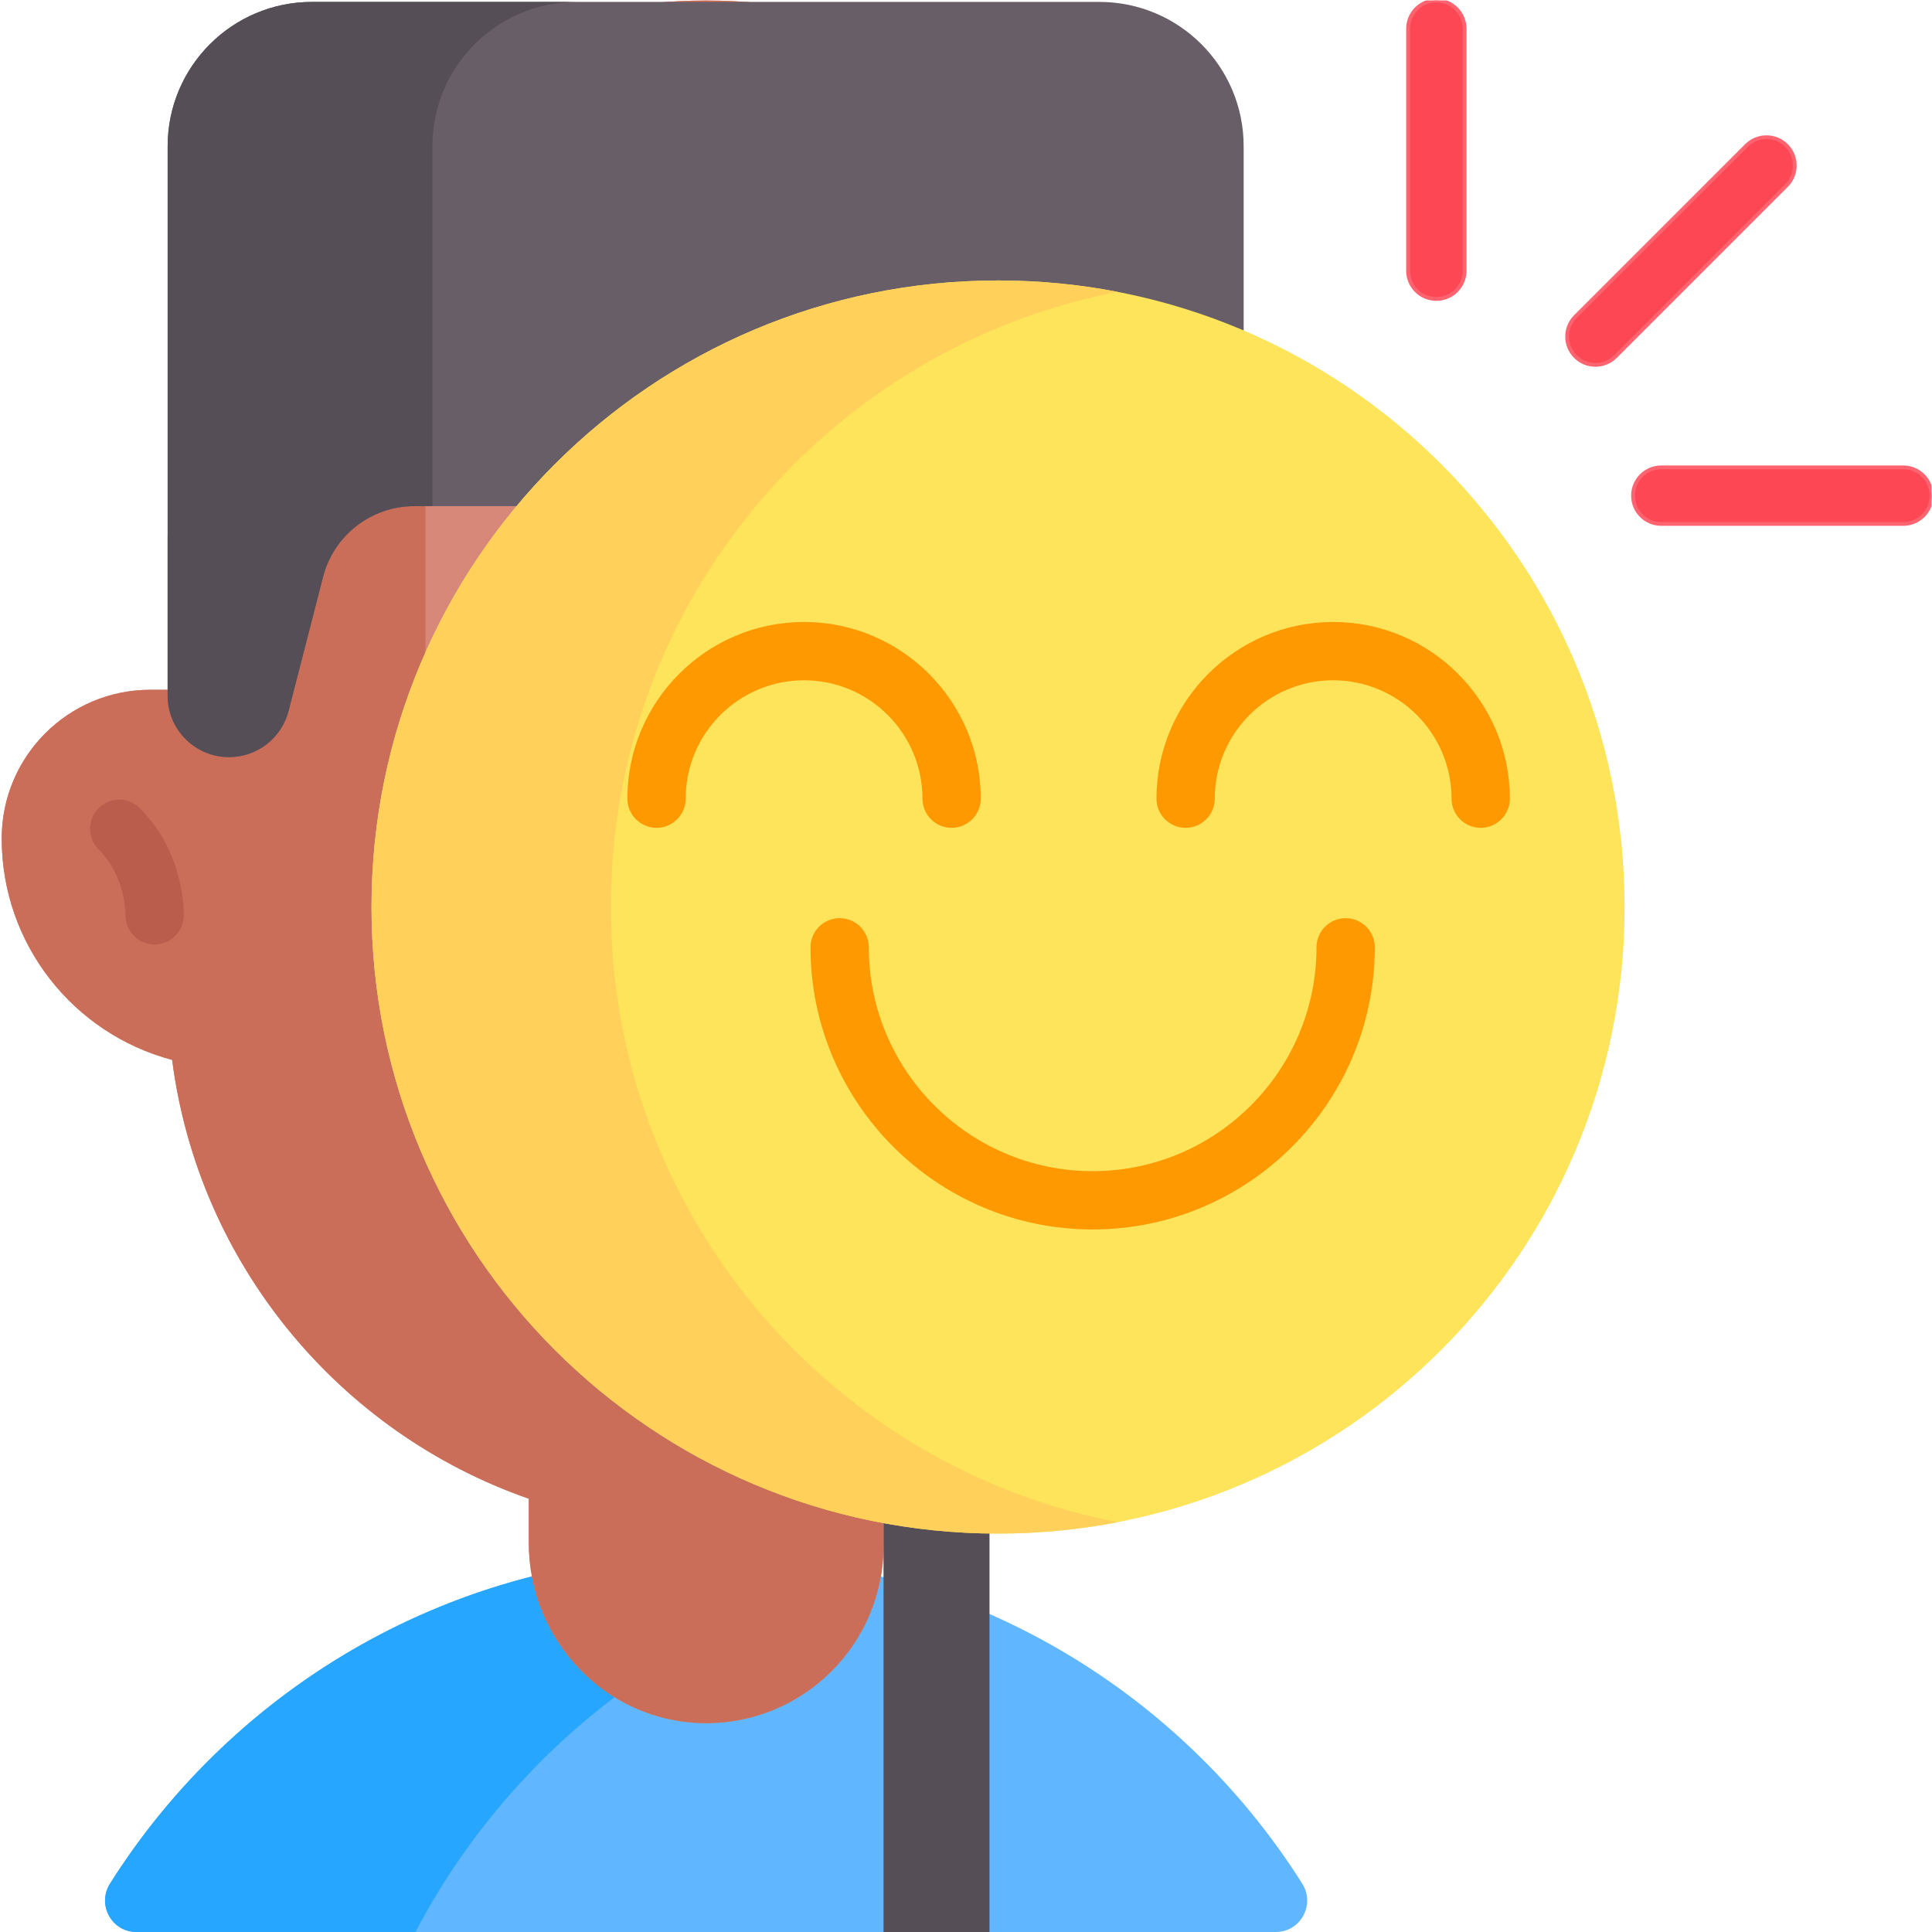<?xml version="1.0" encoding="UTF-8" standalone="no"?>
<!-- Created with Inkscape (http://www.inkscape.org/) -->

<svg
   version="1.1"
   id="svg1089"
   width="682.667"
   height="682.667"
   viewBox="0 0 682.667 682.667"
   xmlns="http://www.w3.org/2000/svg"
   xmlns:svg="http://www.w3.org/2000/svg">
  <defs
     id="defs1093">
    <clipPath
       clipPathUnits="userSpaceOnUse"
       id="clipPath1103">
      <path
         d="M 0,512 H 512 V 0 H 0 Z"
         id="path1101" />
    </clipPath>
  </defs>
  <g
     id="g1095"
     transform="matrix(1.333,0,0,-1.333,0,682.667)">
    <g
       id="g1097">
      <g
         id="g1099"
         clip-path="url(#clipPath1103)">
        <g
           id="g1105"
           transform="translate(338.185,0.001)">
          <path
             d="m 0,0 h -302.016 c -6.583,0 -10.525,7.255 -7.011,12.821 33.07,52.397 91.476,87.192 158.025,87.192 66.537,0 124.943,-34.795 158.013,-87.192 C 10.524,7.255 6.582,0 0,0"
             style="fill:#60b7ff;fill-opacity:1;fill-rule:nonzero;stroke:none"
             id="path1107" />
        </g>
        <g
           id="g1109"
           transform="translate(231.362,94.751)">
          <path
             d="m 0,0 c -52.694,-12.772 -96.633,-47.879 -121.247,-94.751 h -73.946 c -6.582,0 -10.524,7.255 -7.01,12.821 33.07,52.397 91.48,87.187 158.02,87.187 C -28.964,5.257 -14.167,3.431 0,0"
             style="fill:#26a6fe;fill-opacity:1;fill-rule:nonzero;stroke:none"
             id="path1111" />
        </g>
        <g
           id="g1113"
           transform="translate(373.924,289.882)">
          <path
             d="m 0,0 c 0,-28.163 -19.172,-51.836 -45.176,-58.704 -7.006,-54.19 -44.403,-98.859 -94.542,-116.334 v -12.465 c 0,-26.224 -21.486,-47.441 -47.82,-47.005 -25.779,0.427 -46.215,21.996 -46.215,47.778 v 11.704 c -50.139,17.463 -87.536,62.132 -94.542,116.322 -13.008,3.44 -24.296,11.069 -32.341,21.365 -8.045,10.296 -12.835,23.258 -12.835,37.339 0,21.757 17.636,39.405 39.405,39.405 h 4.582 v 39.964 c 0,78.838 63.911,142.749 142.748,142.749 h 10e-4 c 78.837,0 142.748,-63.911 142.748,-142.749 V 39.405 h 4.582 c 10.884,0 20.73,-4.409 27.863,-11.542 C -4.409,20.73 0,10.873 0,0"
             style="fill:#d78878;fill-opacity:1;fill-rule:nonzero;stroke:none"
             id="path1115" />
        </g>
        <g
           id="g1117"
           transform="translate(235.897,115.454)">
          <path
             d="m 0,0 c -0.564,-0.21 -1.129,-0.41 -1.693,-0.609 v -12.473 c 0,-26.22 -21.483,-47.437 -47.824,-47.005 -25.777,0.432 -46.208,22.003 -46.208,47.78 v 11.709 c -50.137,17.454 -87.535,62.124 -94.541,116.323 -13.016,3.431 -24.305,11.067 -32.34,21.36 -8.046,10.293 -12.839,23.254 -12.839,37.343 0,21.748 17.631,39.401 39.401,39.401 h 4.583 v 39.96 c 0,78.847 63.916,142.752 142.752,142.752 10.713,0 21.161,-1.184 31.2,-3.42 C -78.006,379.309 -123.14,325.165 -123.14,260.463 V 135.458 C -123.14,64.669 -69.085,6.508 0,0"
             style="fill:#ca6e59;fill-opacity:1;fill-rule:nonzero;stroke:none"
             id="path1119" />
        </g>
        <g
           id="g1121"
           transform="translate(291.409,511.622)">
          <path
             d="m 0,0 h -208.714 c -21.128,0 -38.255,-17.127 -38.255,-38.255 v -145.653 c 0,-8.992 7.29,-16.282 16.282,-16.282 v 0 c 7.429,0 13.917,5.029 15.768,12.224 l 9.151,35.56 c 2.84,11.035 12.789,18.749 24.184,18.749 h 154.74 l 65.099,-48.678 v 144.08 C 38.255,-17.127 21.128,0 0,0"
             style="fill:#685e68;fill-opacity:1;fill-rule:nonzero;stroke:none"
             id="path1123" />
        </g>
        <g
           id="g1125"
           transform="translate(82.691,511.618)">
          <path
             d="M 0,0 H 70.186 C 49.057,0 31.925,-17.122 31.925,-38.251 v -95.405 h -4.79 c -11.394,0 -21.345,-7.716 -24.189,-18.749 l -9.148,-35.562 c -0.927,-3.595 -3.018,-6.645 -5.8,-8.808 -2.781,-2.153 -6.263,-3.41 -9.972,-3.41 -8.993,0 -16.277,7.284 -16.277,16.277 V -38.251 C -38.251,-17.122 -21.129,0 0,0"
             style="fill:#554e56;fill-opacity:1;fill-rule:nonzero;stroke:none"
             id="path1127" />
        </g>
        <path
           d="m 262.293,0.001 h -28.092 v 125.745 h 28.092 z"
           style="fill:#554e56;fill-opacity:1;fill-rule:nonzero;stroke:none"
           id="path1129" />
        <g
           id="g1131"
           transform="translate(40.988,261.774)">
          <path
             d="m 0,0 c -0.094,0 -0.187,0.001 -0.282,0.005 -4.245,0.152 -7.568,3.703 -7.446,7.943 0.003,0.297 0.033,10.105 -7.115,17.253 -3.018,3.017 -3.018,7.91 0,10.927 3.017,3.017 7.909,3.017 10.926,0 C 8.167,24.045 7.74,8.122 7.716,7.45 7.567,3.28 4.139,0 0,0"
             style="fill:#bb5d4c;fill-opacity:1;fill-rule:nonzero;stroke:none"
             id="path1133" />
        </g>
        <g
           id="g1135"
           transform="translate(98.481,271.697)">
          <path
             d="m 0,0 c 0,-91.726 74.359,-166.085 166.085,-166.085 91.726,0 166.085,74.359 166.085,166.085 0,91.726 -74.359,166.085 -166.085,166.085 C 74.359,166.085 0,91.726 0,0"
             style="fill:#fee45a;fill-opacity:1;fill-rule:nonzero;stroke:none"
             id="path1137" />
        </g>
        <g
           id="g1139"
           transform="translate(296.296,108.63)">
          <path
             d="m 0,0 c -10.271,-1.978 -20.882,-3.018 -31.73,-3.018 -91.727,0 -166.085,74.358 -166.085,166.085 0,91.728 74.358,166.086 166.085,166.086 10.848,0 21.459,-1.04 31.73,-3.018 C -76.553,311.321 -134.367,243.947 -134.367,163.067 -134.367,82.188 -76.553,14.814 0,0"
             style="fill:#ffd15b;fill-opacity:1;fill-rule:nonzero;stroke:none"
             id="path1141" />
        </g>
        <g
           id="g1143"
           transform="translate(252.25,292.689)">
          <path
             d="m 0,0 c -4.267,0 -7.726,3.459 -7.726,7.726 0,17.306 -14.079,31.385 -31.385,31.385 -17.306,0 -31.384,-14.079 -31.384,-31.385 0,-4.267 -3.46,-7.726 -7.727,-7.726 -4.267,0 -7.726,3.459 -7.726,7.726 0,25.827 21.011,46.838 46.837,46.838 25.826,0 46.837,-21.011 46.837,-46.838 C 7.726,3.459 4.267,0 0,0"
             style="fill:#fe9901;fill-opacity:1;fill-rule:nonzero;stroke:none"
             id="path1145" />
        </g>
        <g
           id="g1147"
           transform="translate(392.5,292.689)">
          <path
             d="m 0,0 c -4.267,0 -7.726,3.459 -7.726,7.726 0,17.306 -14.079,31.385 -31.385,31.385 -17.305,0 -31.384,-14.079 -31.384,-31.385 0,-4.267 -3.46,-7.726 -7.727,-7.726 -4.267,0 -7.726,3.459 -7.726,7.726 0,25.827 21.011,46.838 46.837,46.838 25.826,0 46.837,-21.011 46.837,-46.838 C 7.726,3.459 4.267,0 0,0"
             style="fill:#fe9901;fill-opacity:1;fill-rule:nonzero;stroke:none"
             id="path1149" />
        </g>
        <g
           id="g1151"
           transform="translate(289.637,186.229)">
          <path
             d="m 0,0 c -41.239,0 -74.789,33.55 -74.789,74.789 0,4.267 3.459,7.726 7.726,7.726 4.267,0 7.726,-3.459 7.726,-7.726 0,-32.718 26.619,-59.336 59.337,-59.336 32.718,0 59.336,26.618 59.336,59.336 0,4.267 3.459,7.726 7.726,7.726 4.267,0 7.727,-3.459 7.727,-7.726 C 74.789,33.55 41.238,0 0,0"
             style="fill:#fe9901;fill-opacity:1;fill-rule:nonzero;stroke:none"
             id="path1153" />
        </g>
        <g
           id="g1155"
           transform="translate(422.911,415.411)">
          <path
             d="m 0,0 c -1.919,0 -3.839,0.732 -5.303,2.197 -2.929,2.929 -2.929,7.677 0,10.606 l 45.341,45.342 c 2.929,2.929 7.678,2.929 10.607,0 2.929,-2.929 2.929,-7.678 0,-10.607 L 5.303,2.197 C 3.839,0.732 1.919,0 0,0"
             style="fill:#fd4755;fill-opacity:1;fill-rule:nonzero;stroke:none"
             id="path1157" />
        </g>
        <g
           id="g1159"
           transform="translate(422.911,415.411)">
          <path
             d="m 0,0 c -1.919,0 -3.839,0.732 -5.303,2.197 -2.929,2.929 -2.929,7.677 0,10.606 l 45.341,45.342 c 2.929,2.929 7.678,2.929 10.607,0 2.929,-2.929 2.929,-7.678 0,-10.607 L 5.303,2.197 C 3.839,0.732 1.919,0 0,0 Z"
             style="fill:none;stroke:#fe646f;stroke-width:1;stroke-linecap:butt;stroke-linejoin:miter;stroke-miterlimit:10;stroke-dasharray:none;stroke-opacity:1"
             id="path1161" />
        </g>
        <g
           id="g1163"
           transform="translate(504.5,373.243)">
          <path
             d="m 0,0 h -64.123 c -4.142,0 -7.5,3.358 -7.5,7.5 0,4.142 3.358,7.5 7.5,7.5 H 0 C 4.142,15 7.5,11.642 7.5,7.5 7.5,3.358 4.142,0 0,0"
             style="fill:#fd4755;fill-opacity:1;fill-rule:nonzero;stroke:none"
             id="path1165" />
        </g>
        <g
           id="g1167"
           transform="translate(504.5,373.243)">
          <path
             d="m 0,0 h -64.123 c -4.142,0 -7.5,3.358 -7.5,7.5 0,4.142 3.358,7.5 7.5,7.5 H 0 C 4.142,15 7.5,11.642 7.5,7.5 7.5,3.358 4.142,0 0,0 Z"
             style="fill:none;stroke:#fe646f;stroke-width:1;stroke-linecap:butt;stroke-linejoin:miter;stroke-miterlimit:10;stroke-dasharray:none;stroke-opacity:1"
             id="path1169" />
        </g>
        <g
           id="g1171"
           transform="translate(380.743,432.878)">
          <path
             d="m 0,0 c -4.142,0 -7.5,3.358 -7.5,7.5 v 64.122 c 0,4.142 3.358,7.5 7.5,7.5 4.142,0 7.5,-3.358 7.5,-7.5 V 7.5 C 7.5,3.358 4.142,0 0,0"
             style="fill:#fd4755;fill-opacity:1;fill-rule:nonzero;stroke:none"
             id="path1173" />
        </g>
        <g
           id="g1175"
           transform="translate(380.743,432.878)">
          <path
             d="m 0,0 c -4.142,0 -7.5,3.358 -7.5,7.5 v 64.122 c 0,4.142 3.358,7.5 7.5,7.5 4.142,0 7.5,-3.358 7.5,-7.5 V 7.5 C 7.5,3.358 4.142,0 0,0 Z"
             style="fill:none;stroke:#fe646f;stroke-width:1;stroke-linecap:butt;stroke-linejoin:miter;stroke-miterlimit:10;stroke-dasharray:none;stroke-opacity:1"
             id="path1177" />
        </g>
      </g>
    </g>
  </g>
</svg>
